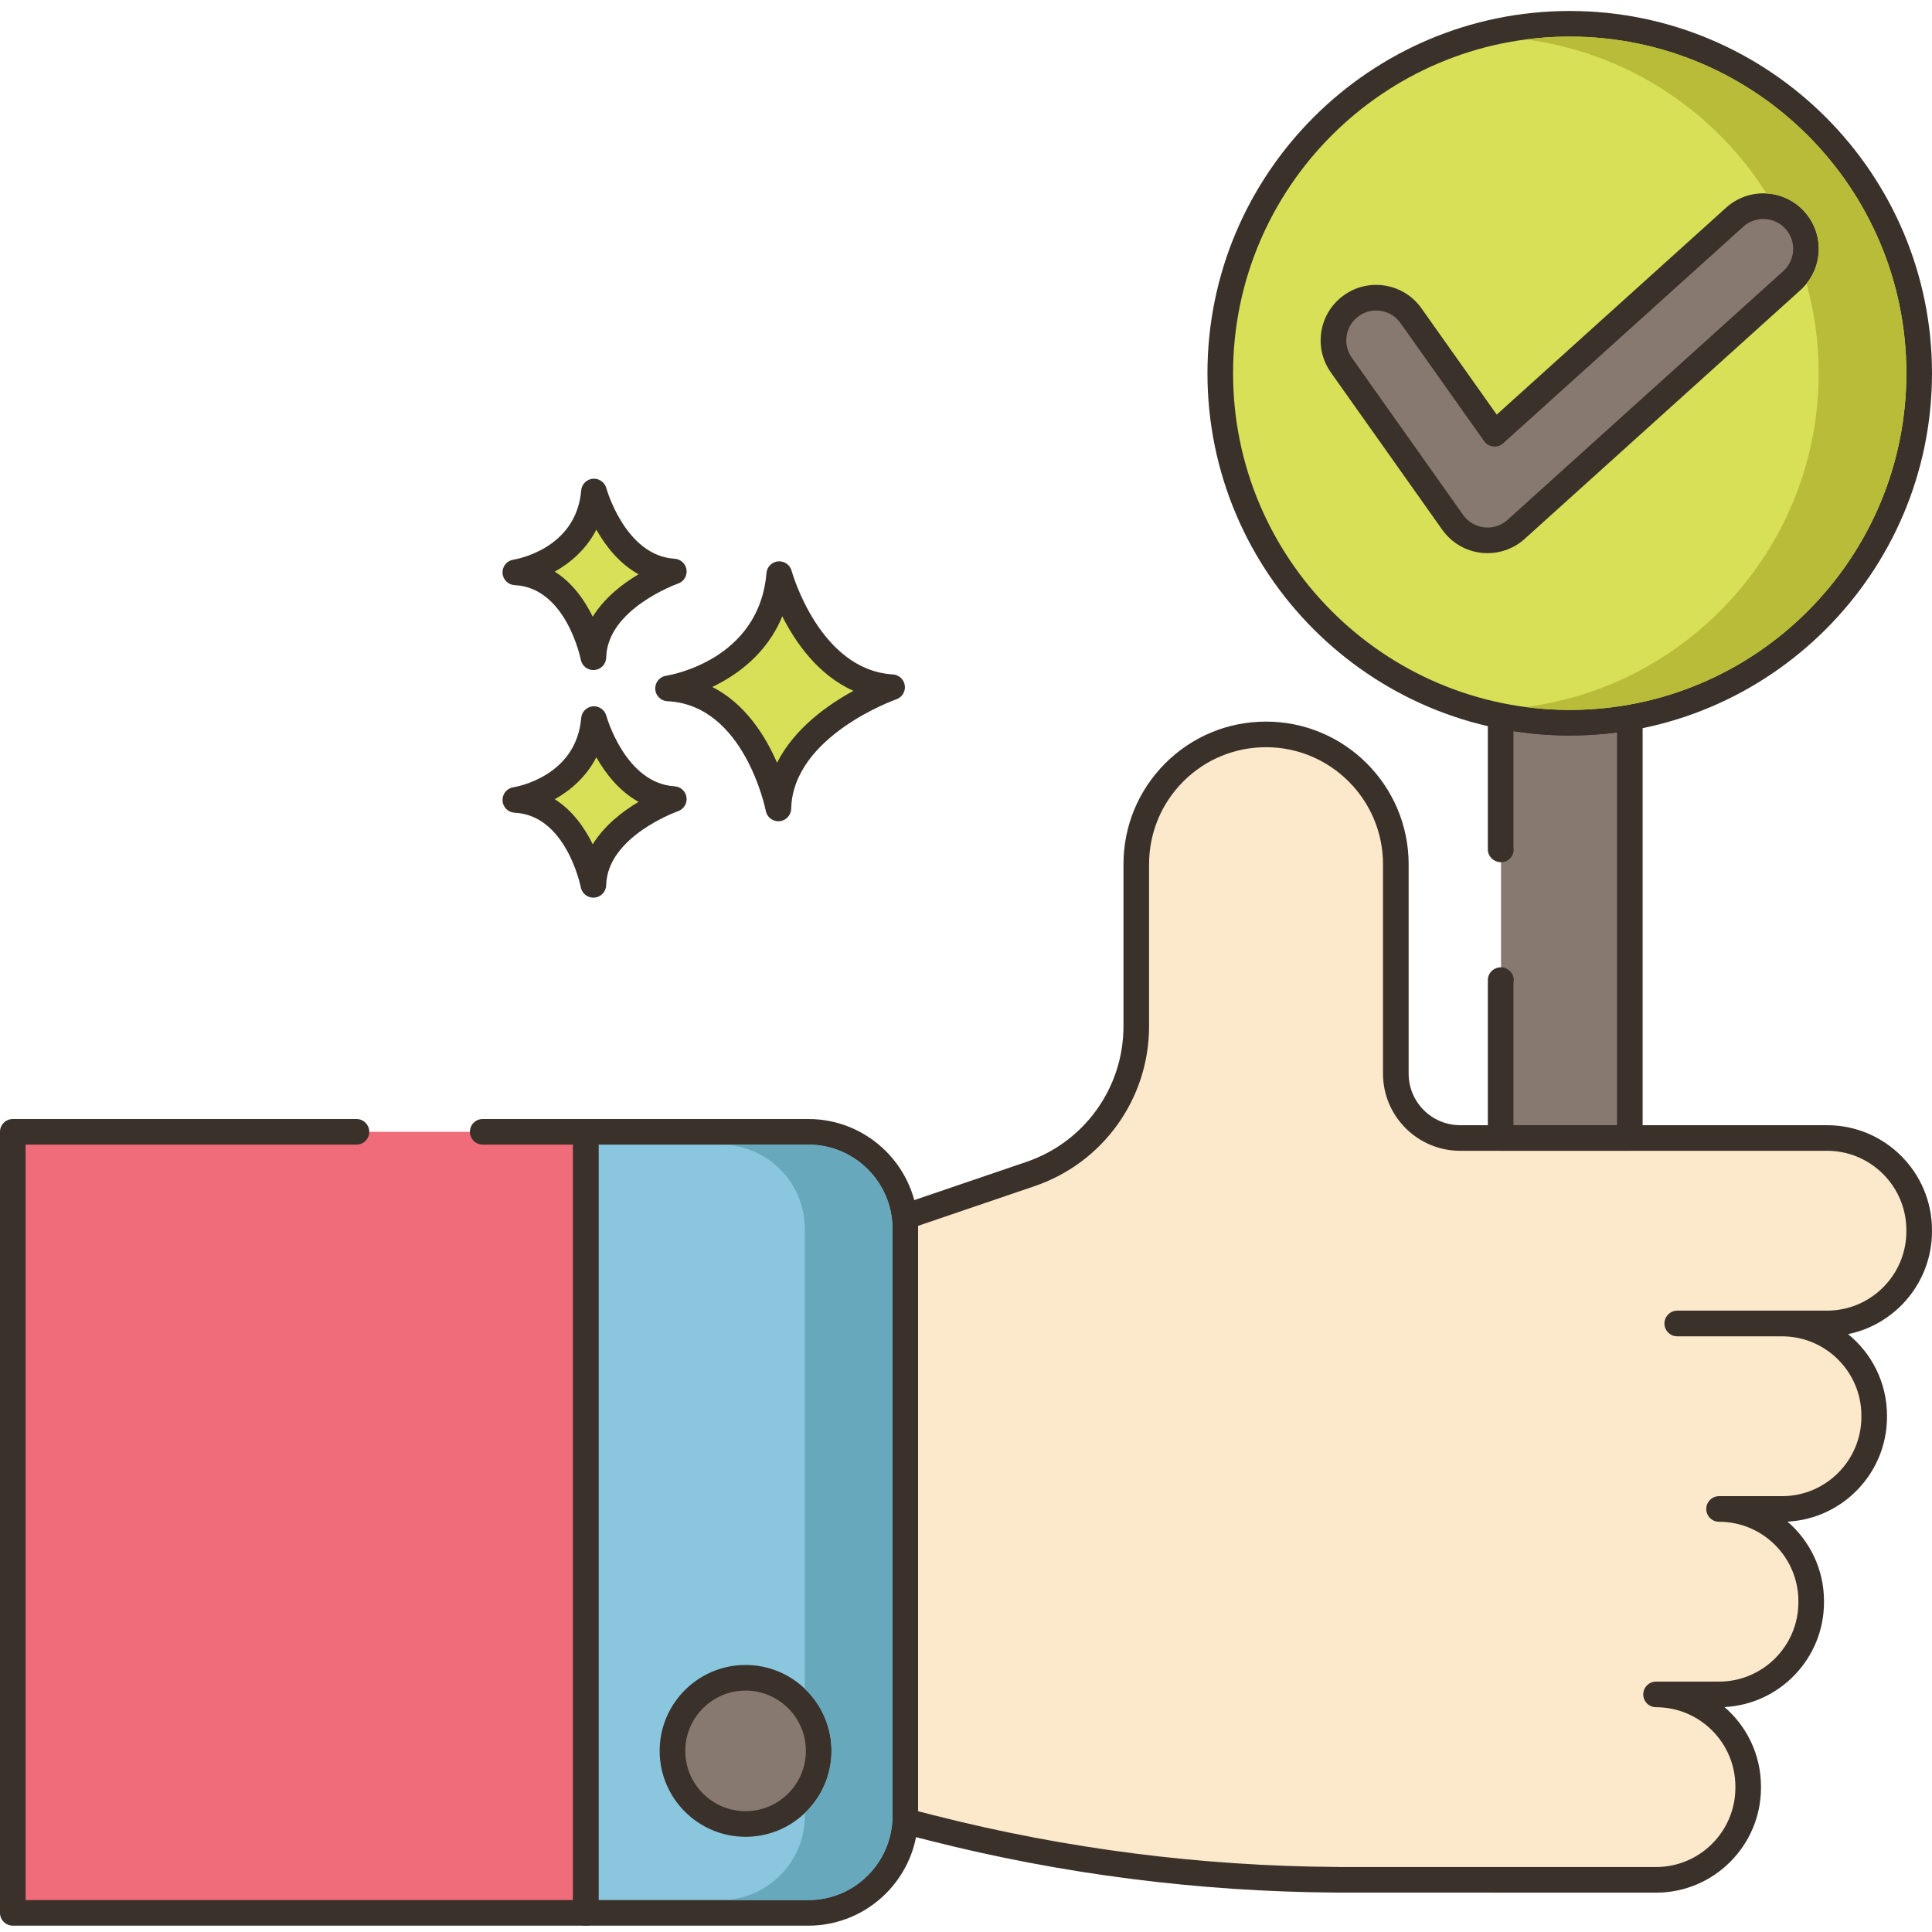 <svg height="452pt" viewBox="0 -2 452.574 452" width="452pt" xmlns="http://www.w3.org/2000/svg"><path d="m427.992 264.289h-85.961c-8.32 0-15.059-6.738-15.059-15.059v-49.062c0-16.801-13.621-30.418-30.402-30.418-8.398 0-16 3.398-21.5 8.898-5.5 5.52-8.898 13.121-8.898 21.52v37.961c0 15.641-9.961 29.559-24.781 34.602l-29.52 10.059c.121.898.18 1.82.18 2.762v137.559c0 .418-.02.82-.02 1.219l6.379 1.621c30.922 7.859 62.684 11.898 94.582 12.102.262 0 .5.02.762.02h74.18c11.918 0 21.578-9.66 21.578-21.582v-.277c0-11.922-9.66-21.582-21.578-21.582h14.758c11.922 0 21.582-9.66 21.582-21.578v-.281c0-11.922-9.66-21.582-21.582-21.582h14.762c11.918 0 21.578-9.66 21.578-21.578v-.281c0-11.918-9.66-21.578-21.578-21.578h-24.562l.02-.02h35.082c11.918 0 21.578-9.66 21.578-21.582v-.281c0-11.918-9.66-21.578-21.578-21.578zm0 0" fill="#fce8cb"/><path d="m427.992 261.289h-85.957c-6.648 0-12.059-5.41-12.059-12.059v-49.062c0-18.426-14.984-33.418-33.402-33.418-8.926 0-17.312 3.473-23.625 9.781-6.305 6.328-9.773 14.723-9.773 23.637v37.961c0 14.371-9.141 27.133-22.746 31.762l-29.523 10.059c-1.359.461-2.199 1.82-2.008 3.238.105.754.152 1.551.152 2.363v137.559l-.02 1.219c0 1.371.934 2.57 2.262 2.906l6.383 1.621c31.035 7.891 63.098 11.992 95.316 12.195l74.941.02c13.551 0 24.578-11.031 24.578-24.582v-.277c0-7.434-3.312-14.105-8.543-18.617 12.965-.664 23.305-11.422 23.305-24.543v-.281c0-7.434-3.316-14.102-8.543-18.613 12.961-.668 23.301-11.422 23.301-24.547v-.281c0-7.699-3.559-14.586-9.117-19.094 11.203-2.289 19.656-12.219 19.656-24.086v-.281c.004-13.551-11.023-24.578-24.578-24.578zm18.582 24.859c0 10.246-8.336 18.582-18.582 18.582h-35.078c-.793 0-1.578.336-2.141.898-.859.855-1.117 2.145-.648 3.27.465 1.121 1.559 1.852 2.77 1.852h24.559c10.246 0 18.582 8.336 18.582 18.578v.281c0 10.246-8.336 18.582-18.582 18.582h-14.758c-1.656 0-3 1.344-3 3s1.344 3 3 3c10.242 0 18.578 8.336 18.578 18.578v.281c0 10.246-8.336 18.582-18.578 18.582h-14.762c-1.656 0-3 1.344-3 3 0 1.652 1.344 3 3 3 10.246 0 18.582 8.336 18.582 18.578v.281c0 10.242-8.336 18.578-18.582 18.578h-74.18l-.738-.02c-31.719-.199-63.297-4.238-93.863-12.008l-4.102-1.043v-136.449c0-.227-.004-.449-.008-.672l27.316-9.309c16.039-5.457 26.812-20.5 26.812-37.441v-37.961c0-7.316 2.852-14.207 8.023-19.398 5.172-5.172 12.051-8.02 19.375-8.02 15.113 0 27.402 12.301 27.402 27.418v49.062c0 9.957 8.102 18.059 18.059 18.059h85.957c10.246 0 18.582 8.336 18.582 18.578v.281zm0 0" fill="#3a312a"/><path d="m3 262.844h134.242v182.961h-134.242zm0 0" fill="#f16c7a"/><path d="m137.246 259.844h-24.172c-1.656 0-3 1.344-3 3s1.344 3 3 3h21.172v176.961h-128.246v-176.961h77.5c1.656 0 3-1.344 3-3s-1.344-3-3-3h-80.5c-1.656 0-3 1.344-3 3v182.961c0 1.656 1.344 3 3 3h134.242c1.656 0 3-1.344 3-3v-182.961c.004-1.66-1.34-3-2.996-3zm0 0" fill="#3a312a"/><path d="m189.359 262.844h-52.113v182.961h52.113c12.539 0 22.703-10.164 22.703-22.703v-137.555c0-12.539-10.164-22.703-22.703-22.703zm0 0" fill="#8ac6dd"/><path d="m189.359 259.844h-52.113c-1.656 0-3 1.344-3 3v182.961c0 1.656 1.344 3 3 3h52.113c14.176 0 25.707-11.531 25.707-25.703v-137.555c-.004-14.176-11.535-25.703-25.707-25.703zm19.703 163.258c0 10.867-8.84 19.703-19.703 19.703h-49.113v-176.961h49.113c10.867 0 19.707 8.84 19.707 19.707v137.551zm0 0" fill="#3a312a"/><path d="m174.652 390.734c-9.457 0-17.125 7.668-17.125 17.125 0 9.461 7.668 17.129 17.125 17.129 9.461 0 17.129-7.668 17.129-17.129 0-9.457-7.668-17.125-17.129-17.125zm0 0" fill="#87796f"/><path d="m174.652 387.734c-11.098 0-20.125 9.027-20.125 20.125 0 11.102 9.027 20.129 20.125 20.129 11.102 0 20.129-9.031 20.129-20.129 0-11.094-9.031-20.125-20.129-20.125zm0 34.254c-7.789 0-14.125-6.34-14.125-14.129 0-7.785 6.336-14.125 14.125-14.125 7.793 0 14.129 6.336 14.129 14.125 0 7.793-6.34 14.129-14.129 14.129zm0 0" fill="#3a312a"/><path d="m189.367 265.844h-20.543c10.863 0 19.703 8.84 19.703 19.699v107.762c3.859 3.66 6.258 8.84 6.258 14.559s-2.398 10.898-6.258 14.559v.68c0 10.863-8.84 19.703-19.703 19.703h20.543c10.859 0 19.699-8.84 19.699-19.703v-137.559c0-10.859-8.84-19.699-19.699-19.699zm0 0" fill="#68a8bc"/><path d="m367.707 167.004c-5.543 0-10.941-.562-16.18-1.602v31.289c.031 0 .062-.004.094-.004v30.621c-.031 0-.062-.004-.094-.004v36.98h30.258v-98.48c-4.578.777-9.277 1.199-14.078 1.199zm0 0" fill="#87796f"/><path d="m383.723 163.512c-.676-.57-1.566-.812-2.441-.664-9.703 1.652-19.535 1.527-29.172-.383-.879-.172-1.793.051-2.488.625-.691.57-1.094 1.418-1.094 2.316v31.289c0 1.656 1.438 2.996 3.094 2.996s2.953-1.344 2.953-3c0-.176-.016-.352-.047-.523v-27.188c8.059 1.254 16.164 1.352 24.262.305v91.996h-24.262v-33.328c.039-.18.062-.363.07-.551.047-1.621-1.219-2.988-2.832-3.09-1.766-.102-3.238 1.27-3.238 2.992v36.977c0 1.656 1.344 3 3 3h30.262c1.656 0 3-1.344 3-3v-98.477c-.004-.887-.395-1.723-1.066-2.293zm0 0" fill="#3a312a"/><path d="m449.57 85.148c0 45.211-36.648 81.863-81.859 81.863-45.211 0-81.863-36.652-81.863-81.863 0-45.211 36.652-81.863 81.863-81.863 45.211 0 81.859 36.652 81.859 81.863zm0 0" fill="#d7e057"/><path d="m367.711.285c-46.793 0-84.863 38.07-84.863 84.863 0 46.793 38.066 84.863 84.863 84.863 46.793 0 84.863-38.07 84.863-84.863 0-46.793-38.07-84.863-84.863-84.863zm0 163.727c-43.484 0-78.863-35.375-78.863-78.863 0-43.484 35.375-78.863 78.863-78.863 43.484 0 78.863 35.379 78.863 78.863 0 43.488-35.379 78.863-78.863 78.863zm0 0" fill="#3a312a"/><path d="m420.484 49.312c-3.699-4.102-10.023-4.43-14.125-.727l-56.25 50.742-19.586-27.656c-3.195-4.508-9.434-5.574-13.938-2.383-4.512 3.191-5.574 9.434-2.383 13.941l26.09 36.836c1.652 2.332 4.223 3.848 7.059 4.16.371.039.738.059 1.102.059 2.461 0 4.852-.906 6.699-2.574l64.605-58.281c4.098-3.695 4.426-10.02.727-14.117zm0 0" fill="#87796f"/><path d="m422.711 47.301c-2.328-2.578-5.516-4.098-8.984-4.277-3.469-.172-6.797 1.008-9.375 3.332l-53.742 48.48-17.633-24.898c-2.008-2.836-5-4.715-8.422-5.301-3.418-.586-6.867.195-9.703 2.207-2.832 2.008-4.715 4.996-5.301 8.418-.586 3.426.203 6.871 2.211 9.707l26.086 36.836c2.145 3.027 5.488 5 9.176 5.41.48.051.957.074 1.434.074 3.223 0 6.316-1.188 8.707-3.348l64.605-58.281c5.316-4.801 5.742-13.039.941-18.359zm-4.965 13.906-64.605 58.281c-1.477 1.332-3.434 1.992-5.457 1.758-1.988-.219-3.789-1.281-4.945-2.91l-26.086-36.84c-2.23-3.148-1.48-7.527 1.668-9.758 1.195-.848 2.59-1.289 4.031-1.289.391 0 .793.035 1.191.102 1.844.312 3.453 1.328 4.535 2.855l19.586 27.656c.496.699 1.27 1.152 2.121 1.246.848.094 1.703-.18 2.34-.754l56.246-50.742c1.391-1.254 3.188-1.879 5.051-1.793 1.867.098 3.586.914 4.836 2.301 2.582 2.863 2.355 7.301-.512 9.887zm0 0" fill="#3a312a"/><path d="m367.707 6.281c-3.48 0-6.902.223-10.262.684 23.699 3.078 44.121 16.738 56.359 36.059 3.422.199 6.602 1.719 8.902 4.281 4.32 4.797 4.418 11.957.48 16.84 1.859 6.68 2.84 13.719 2.84 21 0 40-29.941 73.137-68.582 78.18 3.359.457 6.781.68 10.262.68 43.5 0 78.859-35.383 78.859-78.859 0-43.48-35.359-78.863-78.859-78.863zm0 0" fill="#b9bc39"/><path d="m182.535 132.199c-1.949 23.129-26.051 26.781-26.051 26.781 20.695.973 25.852 28.117 25.852 28.117.441-19.352 26.641-28.402 26.641-28.402-19.625-1.176-26.441-26.496-26.441-26.496zm0 0" fill="#d7e057"/><path d="m209.156 155.699c-17.207-1.031-23.664-24.047-23.723-24.281-.383-1.406-1.695-2.324-3.168-2.203-1.453.129-2.598 1.281-2.719 2.73-1.719 20.434-22.625 23.926-23.508 24.062-1.527.234-2.629 1.582-2.547 3.125.078 1.539 1.312 2.77 2.855 2.84 18.055.852 22.996 25.438 23.043 25.688.273 1.422 1.52 2.434 2.945 2.434.086 0 .168-.004.254-.008 1.527-.129 2.711-1.387 2.75-2.922.387-17.016 24.379-25.555 24.625-25.637 1.352-.469 2.184-1.828 1.988-3.246-.203-1.418-1.367-2.5-2.797-2.582zm-27.133 20.691c-2.711-6.262-7.414-13.816-15.172-17.754 5.863-2.809 12.816-7.824 16.402-16.543 3.102 6.141 8.398 13.758 16.668 17.445-6.012 3.277-13.844 8.809-17.898 16.852zm0 0" fill="#3a312a"/><path d="m139.137 166.16c-1.379 16.359-18.426 18.941-18.426 18.941 14.637.688 18.281 19.891 18.281 19.891.312-13.688 18.848-20.09 18.848-20.09-13.883-.832-18.703-18.742-18.703-18.742zm0 0" fill="#d7e057"/><path d="m158.02 181.906c-11.535-.688-15.945-16.371-15.988-16.527-.379-1.406-1.727-2.328-3.164-2.207-1.453.133-2.598 1.289-2.723 2.738-1.156 13.738-15.289 16.129-15.879 16.223-1.527.23-2.629 1.582-2.547 3.121.078 1.543 1.312 2.77 2.855 2.844 12.07.566 15.449 17.289 15.477 17.453.273 1.426 1.52 2.441 2.945 2.441.082 0 .168-.004.25-.012 1.531-.125 2.719-1.387 2.754-2.922.258-11.414 16.66-17.266 16.824-17.32 1.352-.469 2.188-1.828 1.992-3.246-.199-1.418-1.367-2.5-2.797-2.586zm-19.168 13.59c-1.848-3.773-4.68-7.895-8.895-10.559 3.707-2.082 7.395-5.262 9.738-9.832 2.117 3.746 5.312 7.906 9.883 10.449-3.699 2.199-7.977 5.477-10.727 9.941zm0 0" fill="#3a312a"/><path d="m139.137 112.848c-1.379 16.355-18.426 18.941-18.426 18.941 14.637.688 18.281 19.887 18.281 19.887.312-13.688 18.848-20.09 18.848-20.09-13.883-.832-18.703-18.738-18.703-18.738zm0 0" fill="#d7e057"/><path d="m158.02 128.594c-11.535-.691-15.945-16.375-15.988-16.531-.379-1.406-1.727-2.324-3.164-2.207-1.453.133-2.598 1.289-2.723 2.738-1.156 13.742-15.289 16.133-15.879 16.227-1.527.23-2.629 1.582-2.547 3.121.078 1.543 1.312 2.77 2.855 2.84 12.07.57 15.449 17.293 15.477 17.457.273 1.426 1.52 2.438 2.945 2.438.082 0 .168-.004.25-.008 1.531-.129 2.719-1.391 2.754-2.922.258-11.418 16.66-17.266 16.82-17.324 1.355-.465 2.191-1.824 1.996-3.242-.199-1.418-1.367-2.5-2.797-2.586zm-19.168 13.586c-1.848-3.773-4.68-7.895-8.895-10.559 3.707-2.082 7.395-5.262 9.738-9.836 2.117 3.75 5.312 7.91 9.883 10.453-3.695 2.195-7.977 5.477-10.727 9.941zm0 0" fill="#3a312a"/></svg>